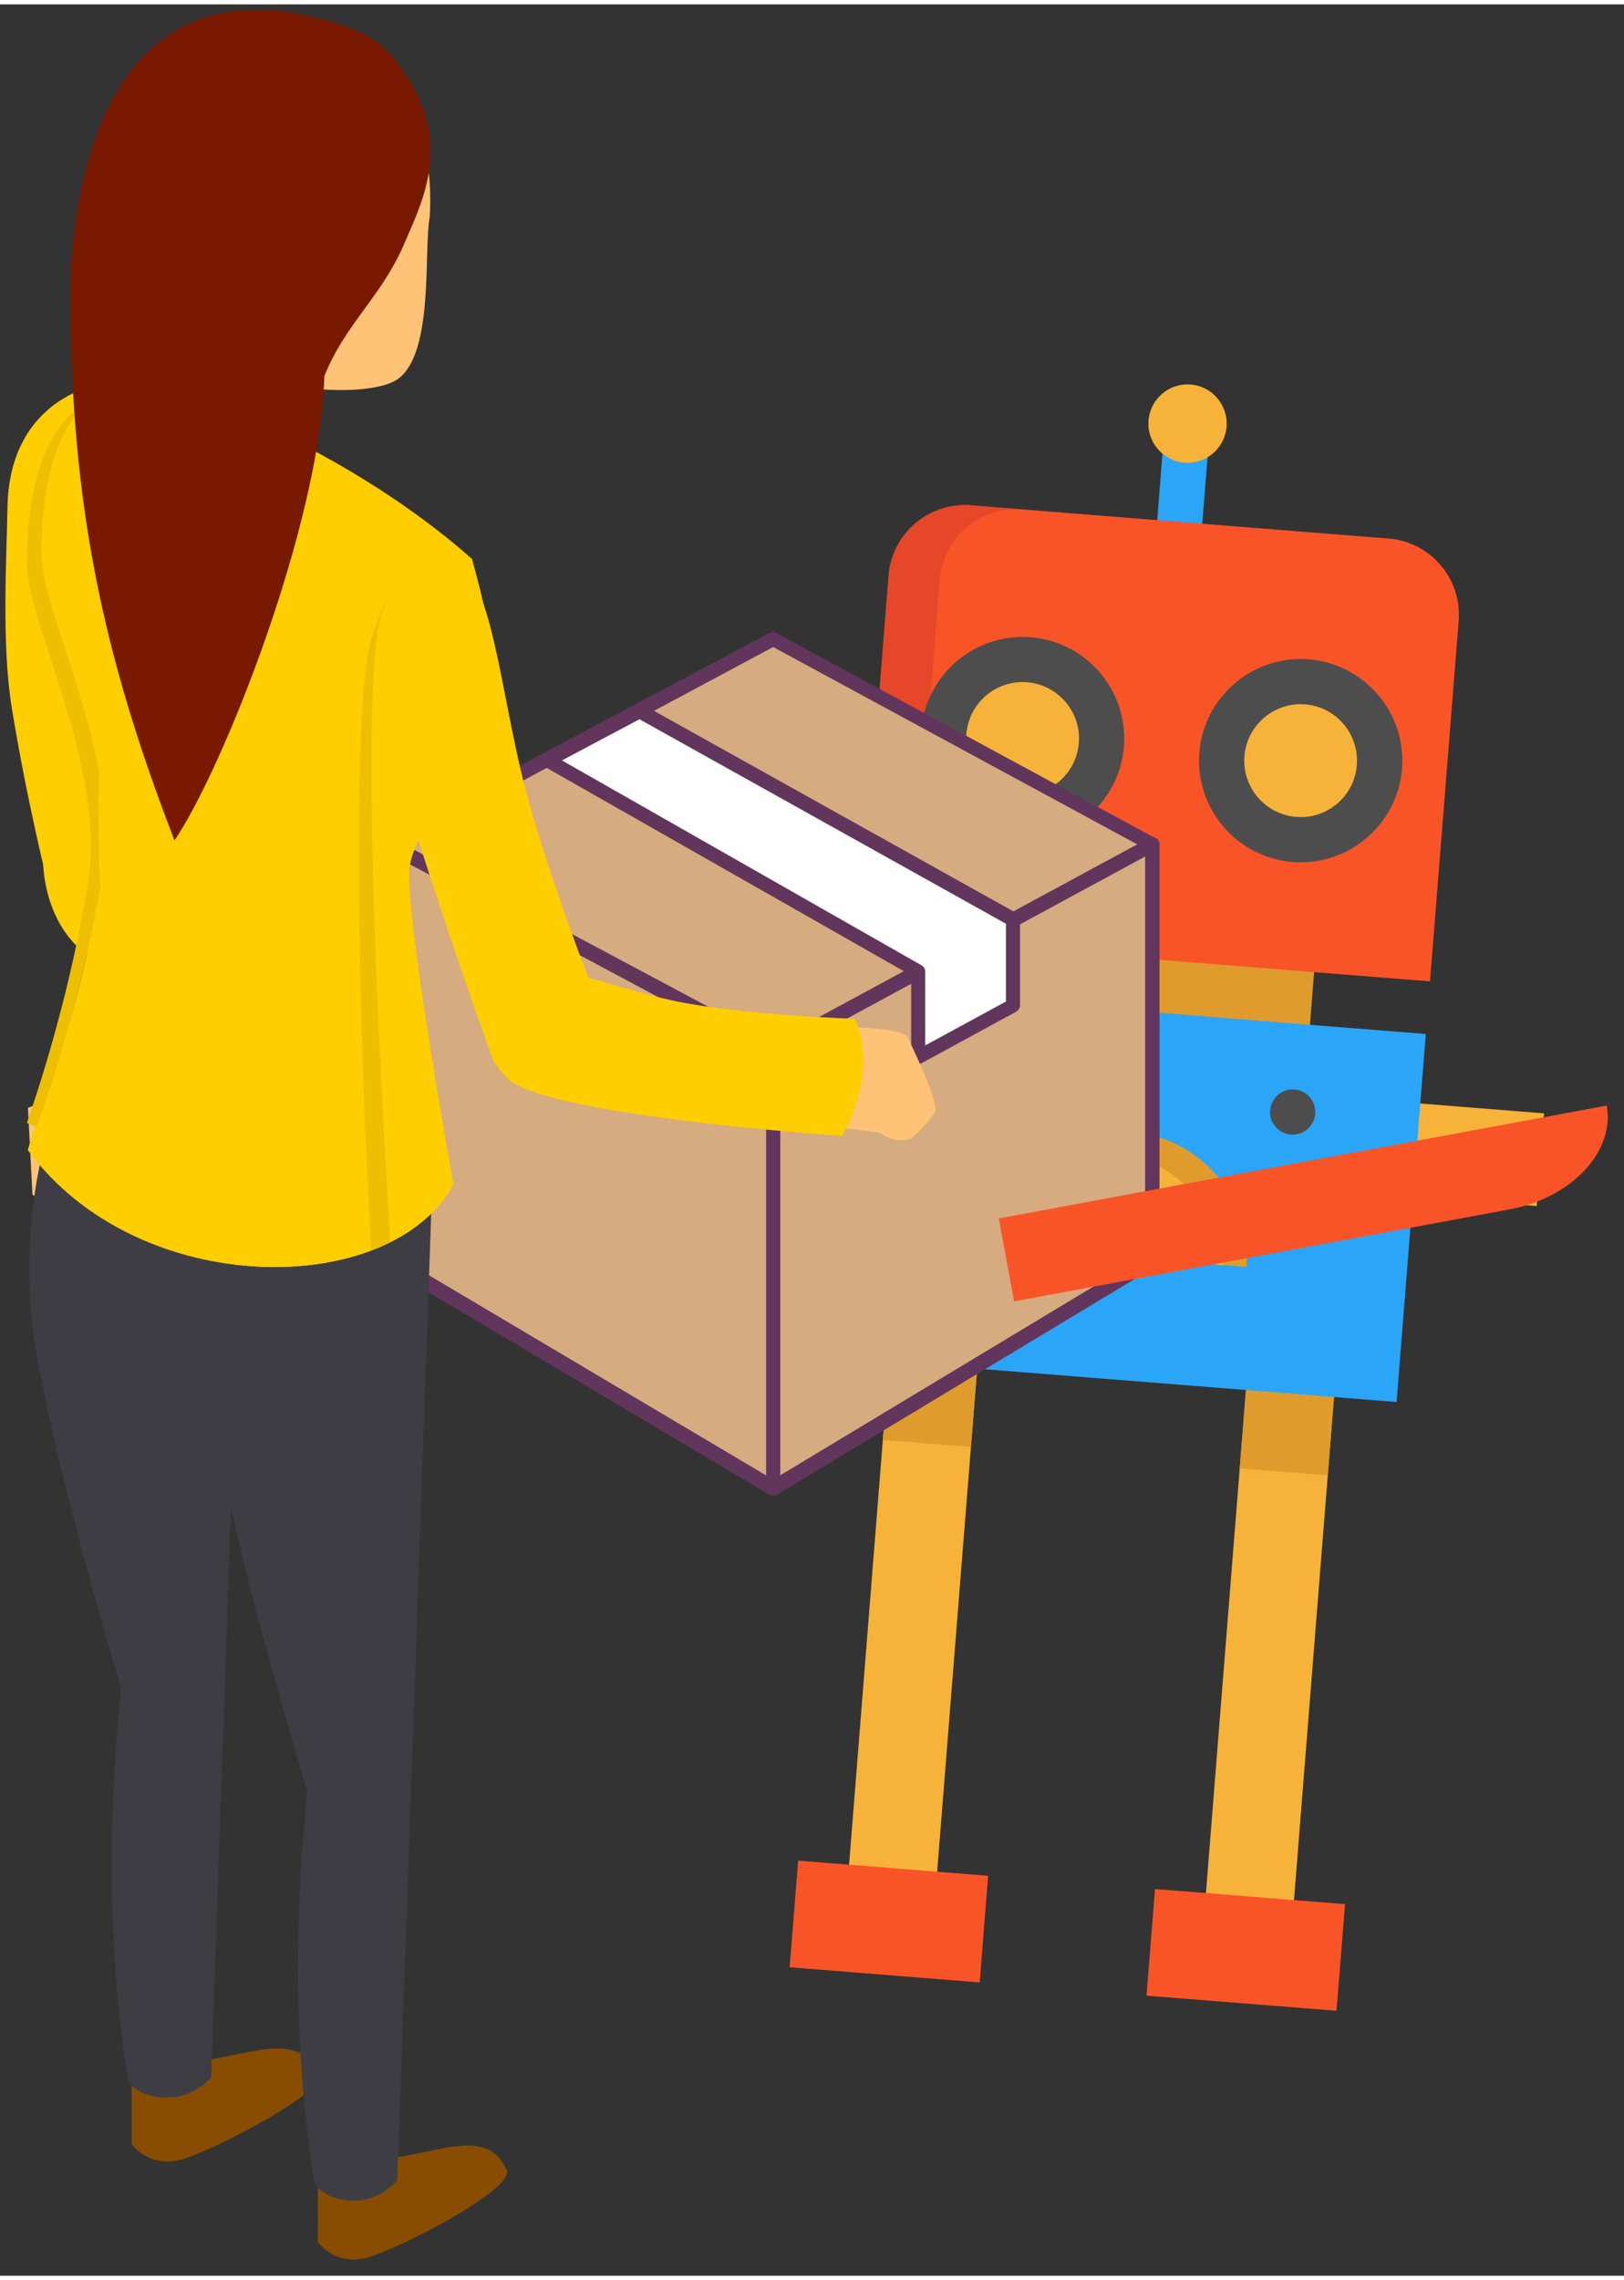 <?xml version="1.0" encoding="UTF-8" standalone="no"?>
<!DOCTYPE svg PUBLIC "-//W3C//DTD SVG 1.1//EN" "http://www.w3.org/Graphics/SVG/1.1/DTD/svg11.dtd">
<svg version="1.1" xmlns="http://www.w3.org/2000/svg" xmlns:xlink="http://www.w3.org/1999/xlink" preserveAspectRatio="xMidYMid meet" viewBox="170.888 113.134 300.225 419.801" width="296.22" height="415.8"><rect x="170.888" y="113.134" width="300.225" height="419.801" fill="#333333" stroke="none"/><defs><path d="M394.26 195.12C394.03 197.95 392.23 220.73 392 223.57C391.82 225.87 389.81 227.59 387.49 227.4C385.2 227.22 383.48 225.22 383.67 222.9C383.9 220.06 385.71 197.29 385.93 194.45C386.12 192.14 388.12 190.43 390.43 190.61C392.73 190.8 394.45 192.81 394.26 195.12Z" id="b6X2MToyG"></path><path d="M412.83 304.51C375.32 301.52 354.46 299.86 350.29 299.53C350.29 299.53 350.29 299.53 350.29 299.53C351.11 289.36 351.56 283.7 351.65 282.58C351.65 282.58 351.65 282.58 351.65 282.58C389.16 285.56 410.02 287.22 414.18 287.55C414.18 287.55 414.18 287.55 414.18 287.55C413.37 297.72 412.92 303.37 412.83 304.51C412.83 304.51 412.83 304.51 412.83 304.51Z" id="a3SodeIWm"></path><path d="M329.87 285.32C333.06 245.35 334.81 223.14 335.17 218.7C335.79 210.91 342.61 205.11 350.39 205.72C352.97 205.93 365.82 206.94 388.98 208.79C412.13 210.64 425.01 211.66 427.57 211.85C435.36 212.48 441.18 219.29 440.55 227.08C439.84 235.96 438.08 258.17 435.25 293.7C432.39 293.48 425.25 292.91 413.83 292C401.32 291.01 357.55 287.53 351.29 287.03C338.44 286 331.3 285.43 329.87 285.32Z" id="aa6thnx3M"></path><path d="M339.32 286.07C342.51 246.09 344.26 223.89 344.62 219.45C345.23 211.67 352.05 205.85 359.83 206.48C357.94 206.32 351.34 205.8 350.39 205.72C342.61 205.11 335.79 210.91 335.17 218.7C334.81 223.14 333.06 245.35 329.87 285.32C330.82 285.39 338.37 286 339.32 286.07Z" id="eeL8Fq5TT"></path><path d="M343.63 464.61C333.86 463.83 328.44 463.39 327.35 463.31C327.35 463.31 327.35 463.31 327.35 463.31C332.41 399.76 335.21 364.45 335.77 357.4C335.77 357.4 335.77 357.4 335.77 357.4C345.55 358.17 350.97 358.6 352.06 358.69C352.06 358.69 352.06 358.69 352.06 358.69C347 422.24 344.18 457.55 343.63 464.61C343.63 464.61 343.63 464.61 343.63 464.61Z" id="c1VbbYAhKj"></path><path d="M409.67 468.98C399.91 468.2 394.48 467.77 393.39 467.69C393.39 467.69 393.39 467.69 393.39 467.69C398.41 404.66 401.19 369.64 401.75 362.64C401.75 362.64 401.75 362.64 401.75 362.64C411.53 363.42 416.94 363.84 418.03 363.93C418.03 363.93 418.03 363.93 418.03 363.93C413.01 426.97 410.23 461.98 409.67 468.98C409.67 468.98 409.67 468.98 409.67 468.98Z" id="cvLz8nfmM"></path><path d="M401.71 363.2L400.07 383.71L416.35 385L417.98 364.49L401.71 363.2ZM334.1 378.46L350.38 379.75L352.01 359.24L335.73 357.96L334.1 378.46Z" id="c1BaCa8YD5"></path><path d="M454.98 335.23C436.76 333.79 426.65 332.98 424.63 332.83C424.63 332.83 424.63 332.83 424.63 332.83C425.45 322.54 425.9 316.83 425.99 315.68C425.99 315.68 425.99 315.68 425.99 315.68C444.21 317.13 454.32 317.93 456.34 318.1C456.34 318.1 456.34 318.1 456.34 318.1C455.53 328.39 455.08 334.09 454.98 335.23C454.98 335.23 454.98 335.23 454.98 335.23Z" id="c6cU8SkEC5"></path><path d="M361.09 234.26C369.14 234.9 375.14 241.94 374.49 249.98C373.85 258.03 366.82 264.03 358.77 263.39C350.73 262.75 344.73 255.72 345.37 247.66C346.01 239.63 353.05 233.62 361.09 234.26Z" id="b5U6wv0Yb"></path><path d="M412.5 238.35C420.54 238.98 426.55 246.03 425.91 254.07C425.26 262.12 418.22 268.12 410.18 267.48C402.12 266.84 396.13 259.81 396.78 251.75C397.41 243.72 404.45 237.71 412.5 238.35Z" id="aP7Jr4dAV"></path><path d="M327.86 456.96L344.15 458.26L353.56 459.01L352 478.72L316.87 475.92L318.44 456.22L327.86 456.96Z" id="eiUVmaOKw"></path><path d="M393.84 462.2L410.1 463.51L419.54 464.25L417.97 483.96L382.84 481.17L384.41 461.47L393.84 462.2Z" id="f1B1Fv8Eoe"></path><path d="M401.23 369.22L401.22 369.23L351.53 365.28L351.53 365.27L335.25 363.97L335.25 363.98L323.68 363.07L326.71 325.03L328.09 307.89L329.1 295.05L350.52 296.74L413.07 301.73L434.48 303.43L433.45 316.28L432.09 333.42L432.09 333.42L429.07 371.45L417.5 370.53L417.5 370.52L401.23 369.22Z" id="dwb3zWdAo"></path><path d="M342.22 364.53C331.11 363.65 324.92 363.15 323.68 363.06C323.68 363.06 323.68 363.06 323.68 363.06C326.94 322.26 328.73 299.59 329.1 295.05C329.1 295.05 329.1 295.05 329.1 295.05C340.21 295.93 346.4 296.42 347.64 296.52C347.64 296.52 347.64 296.52 347.64 296.52C344.39 337.33 342.59 360 342.22 364.53C342.22 364.53 342.22 364.53 342.22 364.53Z" id="a3vdkcRlAc"></path><path d="M378.66 250.32C379.48 239.99 371.76 230.92 361.43 230.1C351.1 229.28 342.03 237 341.2 247.33C340.38 257.66 348.12 266.73 358.44 267.55C368.78 268.38 377.84 260.64 378.66 250.32ZM349.54 247.99C349.99 242.26 355.02 237.96 360.77 238.42C366.49 238.88 370.79 243.91 370.33 249.65C369.87 255.39 364.83 259.67 359.11 259.22C353.36 258.76 349.08 253.73 349.54 247.99Z" id="ecKPDrJHT"></path><path d="M409.85 271.64C420.17 272.47 429.25 264.73 430.08 254.4C430.89 244.08 423.15 235 412.82 234.18C402.5 233.36 393.43 241.1 392.6 251.42C391.79 261.75 399.52 270.82 409.85 271.64ZM412.15 242.51C417.9 242.96 422.18 248 421.72 253.74C421.28 259.48 416.25 263.76 410.51 263.31C404.78 262.85 400.49 257.82 400.94 252.08C401.4 246.35 406.44 242.05 412.15 242.51Z" id="b4mVgtiJN"></path><path d="M414.03 318.19C414.21 315.87 412.5 313.86 410.19 313.68C407.89 313.5 405.89 315.22 405.7 317.52C405.52 319.82 407.22 321.84 409.54 322.02C411.84 322.2 413.84 320.47 414.03 318.19Z" id="cQXnPajGt"></path><path d="M355.28 313.51C355.47 311.21 353.75 309.2 351.45 309.01C349.15 308.82 347.15 310.54 346.96 312.85C346.77 315.14 348.48 317.16 350.79 317.34C353.09 317.53 355.11 315.81 355.28 313.51Z" id="f1SUcnmqFV"></path><path d="M397.64 191.19C397.96 187.21 394.99 183.71 391 183.39C387.02 183.07 383.52 186.06 383.21 190.05C382.89 194.03 385.87 197.52 389.86 197.83C393.85 198.15 397.33 195.17 397.64 191.19Z" id="d78bo5uWit"></path><path d="M195.79 292.38C203.73 293.69 216.49 296.43 226.09 295.93C241.05 295.16 254.31 293.01 254.31 293.01C254.31 293.01 257.3 289.11 254.01 275.28C232.21 277.07 231.86 278.55 215.48 277.28C196.45 275.81 185.44 254.08 179.69 265.08C177.77 268.75 177.47 289.35 195.79 292.38Z" id="ciHrsZQFR"></path><path d="M401.31 346.48C392.06 345.74 359.67 343.17 355.05 342.8C355.48 337.41 357.73 332.59 361.13 328.9C365.8 323.86 372.64 320.92 380.01 321.51C392.79 322.53 402.32 333.72 401.31 346.48Z" id="a4sPBFEQGa"></path><path d="M397.09 346.14C388.67 345.48 359.25 343.14 355.05 342.8C355.48 337.41 357.73 332.59 361.13 328.9C365.31 326.12 370.42 324.66 375.82 325.09C387.27 326 396.11 335.07 397.09 346.14Z" id="a3fIjWxes"></path><path d="M271.98 252.84L242.7 268.4L242.7 345.15L313.82 387.39L383.92 345.15L383.92 268.4L313.82 230.47L289.11 243.68L283.75 249.7L271.98 252.84Z" id="c4fxnDC4yb"></path><path d="M358.15 298.08L358.15 282.25L289.11 243.68L271.98 252.84L340.64 291.93L340.64 307.63L358.15 298.08Z" id="b3SD7iCSl1"></path><path d="M241.38 345.15C241.38 337.49 241.38 276.08 241.38 268.4C241.38 267.87 241.65 267.48 242.04 267.22C242.43 266.96 242.95 266.96 243.34 267.22C250.45 271.02 307.37 301.34 314.48 305.15C315.14 305.54 315.4 306.31 315 306.97C314.61 307.63 313.82 307.89 313.17 307.63C308.56 305.17 285.51 292.82 243.99 270.62C243.99 275.54 243.99 300.12 243.99 344.38C250.97 348.52 306.84 381.68 313.82 385.82C355.09 360.96 378.03 347.13 382.6 344.38C382.6 298.78 382.6 273.46 382.6 268.4C382.6 267.61 383.13 267.09 383.92 267.09C384.7 267.09 385.23 267.61 385.23 268.4C385.23 276.08 385.23 337.49 385.23 345.15C385.23 345.68 384.97 346.07 384.58 346.33C377.56 350.56 321.49 384.34 314.48 388.58C314.35 388.71 314.09 388.71 313.82 388.71C313.56 388.71 313.3 388.71 313.17 388.58C306.06 384.34 249.15 350.56 242.04 346.33C241.65 346.07 241.38 345.54 241.38 345.15Z" id="b1lN1SX8s9"></path><path d="M241.38 345.15C241.38 337.49 241.38 276.08 241.38 268.4C241.38 267.87 241.65 267.48 242.04 267.22C242.43 266.96 242.95 266.96 243.34 267.22C250.45 271.02 307.37 301.34 314.48 305.15C315.14 305.54 315.4 306.31 315 306.97C314.61 307.63 313.82 307.89 313.17 307.63C308.56 305.17 285.51 292.82 243.99 270.62C243.99 275.54 243.99 300.12 243.99 344.38C250.97 348.52 306.84 381.68 313.82 385.82C355.09 360.96 378.03 347.13 382.6 344.38C382.6 298.78 382.6 273.46 382.6 268.4C382.6 267.61 383.13 267.09 383.92 267.09C384.7 267.09 385.23 267.61 385.23 268.4C385.23 276.08 385.23 337.49 385.23 345.15C385.23 345.68 384.97 346.07 384.58 346.33C377.56 350.56 321.49 384.34 314.48 388.58C314.35 388.71 314.09 388.71 313.82 388.71C313.56 388.71 313.3 388.71 313.17 388.58C306.06 384.34 249.15 350.56 242.04 346.33C241.65 346.07 241.38 345.54 241.38 345.15Z" id="c2jtVmxo8"></path><path d="M241.38 345.15C241.38 337.49 241.38 276.08 241.38 268.4C241.38 267.87 241.65 267.48 242.04 267.22C242.43 266.96 242.95 266.96 243.34 267.22C250.45 271.02 307.37 301.34 314.48 305.15C315.14 305.54 315.4 306.31 315 306.97C314.61 307.63 313.82 307.89 313.17 307.63C308.56 305.17 285.51 292.82 243.99 270.62C243.99 275.54 243.99 300.12 243.99 344.38C250.97 348.52 306.84 381.68 313.82 385.82C355.09 360.96 378.03 347.13 382.6 344.38C382.6 298.78 382.6 273.46 382.6 268.4C382.6 267.61 383.13 267.09 383.92 267.09C384.7 267.09 385.23 267.61 385.23 268.4C385.23 276.08 385.23 337.49 385.23 345.15C385.23 345.68 384.97 346.07 384.58 346.33C377.56 350.56 321.49 384.34 314.48 388.58C314.35 388.71 314.09 388.71 313.82 388.71C313.56 388.71 313.3 388.71 313.17 388.58C306.06 384.34 249.15 350.56 242.04 346.33C241.65 346.07 241.38 345.54 241.38 345.15Z" id="b4wY7r9FOr"></path><path d="M241.38 345.15C241.38 337.49 241.38 276.08 241.38 268.4C241.38 267.87 241.65 267.48 242.04 267.22C242.43 266.96 242.95 266.96 243.34 267.22C250.45 271.02 307.37 301.34 314.48 305.15C315.14 305.54 315.4 306.31 315 306.97C314.61 307.63 313.82 307.89 313.17 307.63C308.56 305.17 285.51 292.82 243.99 270.62C243.99 275.54 243.99 300.12 243.99 344.38C250.97 348.52 306.84 381.68 313.82 385.82C355.09 360.96 378.03 347.13 382.6 344.38C382.6 298.78 382.6 273.46 382.6 268.4C382.6 267.61 383.13 267.09 383.92 267.09C384.7 267.09 385.23 267.61 385.23 268.4C385.23 276.08 385.23 337.49 385.23 345.15C385.23 345.68 384.97 346.07 384.58 346.33C377.56 350.56 321.49 384.34 314.48 388.58C314.35 388.71 314.09 388.71 313.82 388.71C313.56 388.71 313.3 388.71 313.17 388.58C306.06 384.34 249.15 350.56 242.04 346.33C241.65 346.07 241.38 345.54 241.38 345.15Z" id="cQt67mee"></path><path d="M271.98 252.84L271.98 252.84L288.46 244.07L271.98 252.84Z" id="a531Xl64F"></path><path d="M271.98 252.84L271.98 252.84L288.46 244.07L271.98 252.84Z" id="e1U2GBKu1d"></path><path d="M271.98 252.84L271.98 252.84L288.46 244.07L271.98 252.84Z" id="b18bb93TrW"></path><path d="M271.98 252.84L271.98 252.84L288.46 244.07L271.98 252.84Z" id="ajkHc1Jv"></path><path d="M241.38 345.15C241.38 337.49 241.38 276.08 241.38 268.4C241.38 267.87 241.65 267.48 242.04 267.22C244.96 265.65 268.4 253.09 271.33 251.53C271.98 251.14 272.77 251.41 273.16 252.04C273.54 252.7 273.29 253.49 272.64 253.89C270.73 254.91 261.18 260.01 243.99 269.18C243.99 274.19 243.99 299.26 243.99 344.38C248.65 347.14 271.92 360.96 313.82 385.82L382.6 344.38C382.6 299.26 382.6 274.2 382.6 269.18C341.34 246.82 318.41 234.4 313.82 231.91C299.31 239.68 291.25 243.99 289.63 244.86C288.98 245.26 288.19 244.99 287.81 244.34C287.42 243.68 287.68 242.9 288.32 242.5C290.81 241.19 310.68 230.62 313.17 229.3C313.56 229.04 314.09 229.04 314.35 229.3C321.36 233.09 377.43 263.43 384.44 267.22C384.83 267.48 385.1 267.87 385.1 268.4C385.1 276.08 385.1 337.49 385.1 345.15C385.1 345.68 384.83 346.07 384.44 346.33C377.43 350.56 321.36 384.34 314.35 388.58C314.35 388.71 314.09 388.71 313.82 388.71C313.56 388.71 313.3 388.71 313.17 388.58C306.06 384.34 249.15 350.56 242.04 346.33C241.65 346.07 241.38 345.54 241.38 345.15Z" id="g2rAW3Ko32"></path><path d="M339.33 292.59C298.53 269.37 275.86 256.47 271.33 253.89C270.94 253.62 270.67 253.23 270.67 252.7C270.67 252.18 270.94 251.79 271.33 251.53C273.03 250.63 286.63 243.41 288.32 242.5C288.71 242.24 289.24 242.24 289.63 242.5C296.56 246.37 351.89 277.22 358.81 281.09C359.2 281.34 359.46 281.73 359.46 282.25C359.46 283.84 359.46 296.5 359.46 298.08C359.46 298.61 359.2 299 358.81 299.27C357.05 300.22 343.04 307.85 341.29 308.81C341.16 308.93 340.89 308.93 340.64 308.93C340.37 308.93 340.11 308.93 339.98 308.81C339.59 308.54 339.33 308.15 339.33 307.63C339.33 306.62 339.33 301.61 339.33 292.59ZM341.93 305.54C342.93 304.99 347.9 302.29 356.85 297.43C356.85 296.47 356.85 291.68 356.85 283.05C316.21 260.37 293.63 247.78 289.11 245.26C280.49 249.81 275.69 252.34 274.73 252.84C314.67 275.6 336.85 288.23 341.29 290.76C341.69 291.02 341.93 291.41 341.93 291.93C341.93 292.84 341.93 297.37 341.93 305.54Z" id="c4dzwAlu39"></path><path d="M241.38 345.15C241.38 337.49 241.38 276.08 241.38 268.4C241.38 267.87 241.65 267.48 242.04 267.22C242.43 266.96 242.95 266.96 243.34 267.22C248.05 269.73 271.53 282.28 313.82 304.88C329.21 296.56 337.75 291.94 339.45 291.02C340.11 290.64 340.89 290.89 341.29 291.54C341.69 292.2 341.42 292.98 340.77 293.37C338.13 294.8 317.12 306.2 314.48 307.63C314.09 307.89 313.56 307.89 313.3 307.63C308.68 305.17 285.58 292.82 243.99 270.62C243.99 275.54 243.99 300.12 243.99 344.38C248.65 347.14 271.92 360.96 313.82 385.82C355.09 360.96 378.02 347.14 382.6 344.38C382.6 300.12 382.6 275.54 382.6 270.62C368.41 278.31 360.52 282.58 358.95 283.44C358.29 283.83 357.5 283.57 357.1 282.91C356.71 282.25 356.97 281.47 357.63 281.09C360.2 279.69 380.7 268.6 383.26 267.22C383.65 266.96 384.18 266.96 384.58 267.22C384.97 267.48 385.23 267.87 385.23 268.4C385.23 276.08 385.23 337.49 385.23 345.15C385.23 345.68 384.97 346.07 384.58 346.33C377.56 350.56 321.49 384.34 314.48 388.58C314.35 388.71 314.09 388.71 313.82 388.71C313.56 388.71 313.3 388.71 313.17 388.58C306.06 384.34 249.15 350.56 242.04 346.33C241.65 346.07 241.38 345.54 241.38 345.15Z" id="a70e2F7nlF"></path><path d="M271.33 251.66C272.96 250.79 286.03 243.78 287.68 242.9C288.32 242.5 289.11 242.77 289.51 243.42C289.63 243.55 289.63 243.82 289.63 244.07C289.63 244.6 289.37 244.99 288.98 245.26C287.35 246.13 274.27 253.13 272.64 254.01C272.5 254.01 272.25 254.14 271.98 254.14C271.45 254.14 271.06 253.89 270.81 253.49C270.67 253.36 270.67 253.09 270.67 252.84C270.67 252.31 270.94 251.92 271.33 251.66Z" id="c37hQErwkE"></path><path d="M450.73 319.85C461.03 317.93 466.77 316.86 467.91 316.66C467.91 316.66 467.91 316.66 467.91 316.66C469.49 325.11 461.45 333.72 449.97 335.84C437.75 338.11 407.22 343.78 358.36 352.85C357.99 350.8 357.05 345.69 355.53 337.52C365.16 335.73 389.25 331.26 427.77 324.11C441.54 321.55 449.2 320.13 450.73 319.85Z" id="d1xLMGVKvd"></path><path d="M313.82 305.15C314.61 305.15 315.14 305.66 315.14 306.45C315.14 314.55 315.14 379.29 315.14 387.39C315.14 388.19 314.61 388.71 313.82 388.71C313.04 388.71 312.52 388.19 312.52 387.39C312.52 379.29 312.52 314.55 312.52 306.45C312.52 305.66 313.04 305.15 313.82 305.15Z" id="bbweMhy0h"></path><path d="M229.66 526.73C229.66 526.73 232.88 531.26 238.92 529.55C244.96 527.85 266.12 516.84 264.56 513.39C260.76 505 251.55 510.69 239.85 511.6C233.41 512.11 229.66 512.65 229.66 512.65C229.66 515.46 229.66 525.32 229.66 526.73Z" id="a19iky2f9G"></path><path d="M195.23 508.62C195.23 508.62 198.45 513.14 204.49 511.44C210.53 509.73 232.23 498.43 230.13 495.28C224.81 487.3 217.12 492.58 205.42 493.49C198.98 493.99 195.23 494.53 195.23 494.53C195.23 497.35 195.23 507.21 195.23 508.62Z" id="d1dbFrcXFD"></path><path d="M176.89 333.12C176.89 333.12 182.23 336.68 182.82 337.27C183.42 337.86 196.63 333.05 196.63 331.54C196.63 330.02 193.69 320.67 193.69 319.28C193.69 317.9 192.71 310.78 192.71 310.78C191.59 311.2 186.04 313.3 176.05 317.08C176.55 326.7 176.83 332.05 176.89 333.12Z" id="d1YRhWxQAc"></path><path d="M172.27 206.03C172.09 215.74 171.18 231.43 173.03 242.91C175.92 260.81 179.92 276.49 179.92 276.49C179.92 276.49 184.22 279.6 197.47 273.91C192.61 247.92 191.1 247.68 190.04 227.83C188.81 204.75 208.81 188.8 197.09 183.25C193.17 181.4 172.69 183.61 172.27 206.03Z" id="dKjYnXMvn"></path><path d="M176.55 353.85C177.72 372.57 193.27 424.38 193.27 424.38C188.75 467.6 194.67 496.99 194.67 496.99C194.67 496.99 196.21 500.14 202.1 499.99C207.01 499.87 209.91 496.31 209.91 496.31C210.28 485.78 213.23 401.57 213.6 391.04C218.6 413.69 227.7 443.34 227.7 443.34C223.18 486.56 229.1 515.95 229.1 515.95C229.1 515.95 231.08 519.2 236.63 519.03C241.54 518.89 244.34 515.26 244.34 515.26C244.77 502.93 246.94 441.25 250.83 330.24L185.5 306.97C178.44 320.72 175.45 336.35 176.55 353.85Z" id="b7Fk7D6OBI"></path><path d="M189.78 274.29C193.5 252.19 178.56 226.18 178.56 214.59C178.56 188.53 189.74 182.28 198.19 182.44C198.19 182.44 232.02 192.54 258.13 215.64C258.13 215.64 264.1 236.62 262.79 244.11C261.29 252.65 246.49 264.71 246.49 273.9C246.49 285.9 254.7 331.21 254.7 331.21C243.31 352.42 196.46 352.69 176.05 324.88C178.79 314.76 184.94 303.01 189.78 274.29Z" id="klp1ccHwn"></path><path d="M189.78 274.29C193.5 252.19 178.56 226.18 178.56 214.59C178.56 188.53 189.74 182.28 198.19 182.44C198.19 182.44 232.02 192.54 258.13 215.64C258.13 215.64 264.1 236.62 262.79 244.11C261.29 252.65 246.49 264.71 246.49 273.9C246.49 285.9 254.7 331.21 254.7 331.21C243.31 352.42 196.46 352.69 176.05 324.88C178.79 314.76 184.94 303.01 189.78 274.29Z" id="d2tobbp3uI"></path><path d="M177.69 320.51C180.4 313 185.86 296.48 189.43 276.31C189.11 270.15 189.01 264.08 189.21 254.95C186.22 238.59 178.56 222.89 178.56 214.59C178.56 198.76 182.68 190.25 187.82 186.04C181.51 189.35 175.86 197.86 175.86 216.39C175.86 227.98 190.8 253.99 187.08 276.09C183.86 295.17 178.86 311.22 175.86 319.85C176.33 320.09 176.94 320.33 177.69 320.51Z" id="aEOBdlO0y"></path><path d="M244.57 182.28C237.98 187.26 204.45 184.04 195.19 167.24C185.93 150.44 191.03 118.68 211.65 115.21C235.74 111.17 251.79 127.48 250.33 152.46C249.18 158.42 251.17 177.29 244.57 182.28Z" id="a1FEgTslFR"></path><path d="M200.26 195.58C200.26 195.58 209.63 211.9 226.53 201.88C226.53 201.88 228.15 179.81 229.73 176.45C231.31 173.09 205.22 170.32 205.22 170.32C204.23 175.37 200.76 193.06 200.26 195.58Z" id="eHFxW9h8Q"></path><path d="M228.58 115.41C189.89 106.36 183.76 147.82 183.89 167.83C184.11 205.24 189.65 232.76 203.15 267.65C212.21 254.28 230.1 209.07 230.85 181.84C234.64 172.33 241.29 167.23 245.42 157.82C249.88 147.68 254.89 137.34 243.72 123.12C240.14 118.57 234.22 116.72 228.58 115.41Z" id="b5Nf7xa6Rj"></path><path d="M332.75 321.56C334.5 321.75 335.41 323.67 339.06 322.85C339.63 322.72 343.08 319.16 343.78 317.79C344.53 316.32 339.47 305.6 338.65 304.01C337.83 302.42 329.23 302.25 327.2 302.03C326.58 301.96 316.65 300.61 316.03 301.73C315.41 302.86 317.46 319.59 317.46 319.59C320.52 319.98 331.01 321.37 332.75 321.56Z" id="brGK2dF98"></path><path d="M238.94 226.34C236.62 238.87 262.19 308.62 262.19 308.62C262.19 308.62 275.74 311.41 282.46 300.38C282.46 300.38 271.83 273.59 267.63 256.62C263.42 239.66 261.78 219.86 255.36 216.07C251.95 214.06 241.27 213.81 238.94 226.34Z" id="bnK2KyzFy"></path><path d="M242.51 222.74C241.46 224.83 240.45 227.38 239.54 230.47C235.45 244.38 237.58 311.99 239.54 343.44C240.76 342.98 241.93 342.47 243.05 341.91C241.06 309.71 237.31 239.87 241.33 226.18C241.7 224.92 242.1 223.79 242.51 222.74Z" id="bCGXAz1Xi"></path><path d="M264.7 311.64C271.9 318.6 326.56 322.26 326.56 322.26C326.56 322.26 333.48 311 328.92 300.62C328.92 300.62 307.63 299.94 295.09 297.22C282.56 294.49 269.17 288.34 264.3 292.72C261.71 295.05 257.51 304.68 264.7 311.64Z" id="jseC6QAwP"></path></defs><g><g><use xlink:href="#b6X2MToyG" opacity="1" fill="#2ba5f7" fill-opacity="1"></use><g><use xlink:href="#b6X2MToyG" opacity="1" fill-opacity="0" stroke="#000000" stroke-width="1" stroke-opacity="0"></use></g></g><g><use xlink:href="#a3SodeIWm" opacity="1" fill="#e09b2d" fill-opacity="1"></use><g><use xlink:href="#a3SodeIWm" opacity="1" fill-opacity="0" stroke="#000000" stroke-width="1" stroke-opacity="0"></use></g></g><g><use xlink:href="#aa6thnx3M" opacity="1" fill="#f95428" fill-opacity="1"></use><g><use xlink:href="#aa6thnx3M" opacity="1" fill-opacity="0" stroke="#000000" stroke-width="1" stroke-opacity="0"></use></g></g><g><use xlink:href="#eeL8Fq5TT" opacity="1" fill="#e54728" fill-opacity="1"></use><g><use xlink:href="#eeL8Fq5TT" opacity="1" fill-opacity="0" stroke="#000000" stroke-width="1" stroke-opacity="0"></use></g></g><g><use xlink:href="#c1VbbYAhKj" opacity="1" fill="#f7b239" fill-opacity="1"></use><g><use xlink:href="#c1VbbYAhKj" opacity="1" fill-opacity="0" stroke="#000000" stroke-width="1" stroke-opacity="0"></use></g></g><g><use xlink:href="#cvLz8nfmM" opacity="1" fill="#f7b239" fill-opacity="1"></use><g><use xlink:href="#cvLz8nfmM" opacity="1" fill-opacity="0" stroke="#000000" stroke-width="1" stroke-opacity="0"></use></g></g><g><use xlink:href="#c1BaCa8YD5" opacity="1" fill="#e09b2d" fill-opacity="1"></use><g><use xlink:href="#c1BaCa8YD5" opacity="1" fill-opacity="0" stroke="#000000" stroke-width="1" stroke-opacity="0"></use></g></g><g><use xlink:href="#c6cU8SkEC5" opacity="1" fill="#f7b239" fill-opacity="1"></use><g><use xlink:href="#c6cU8SkEC5" opacity="1" fill-opacity="0" stroke="#000000" stroke-width="1" stroke-opacity="0"></use></g></g><g><use xlink:href="#b5U6wv0Yb" opacity="1" fill="#f7b239" fill-opacity="1"></use><g><use xlink:href="#b5U6wv0Yb" opacity="1" fill-opacity="0" stroke="#000000" stroke-width="1" stroke-opacity="0"></use></g></g><g><use xlink:href="#aP7Jr4dAV" opacity="1" fill="#f7b239" fill-opacity="1"></use><g><use xlink:href="#aP7Jr4dAV" opacity="1" fill-opacity="0" stroke="#000000" stroke-width="1" stroke-opacity="0"></use></g></g><g><use xlink:href="#eiUVmaOKw" opacity="1" fill="#f95428" fill-opacity="1"></use><g><use xlink:href="#eiUVmaOKw" opacity="1" fill-opacity="0" stroke="#000000" stroke-width="1" stroke-opacity="0"></use></g></g><g><use xlink:href="#f1B1Fv8Eoe" opacity="1" fill="#f95428" fill-opacity="1"></use><g><use xlink:href="#f1B1Fv8Eoe" opacity="1" fill-opacity="0" stroke="#000000" stroke-width="1" stroke-opacity="0"></use></g></g><g><use xlink:href="#dwb3zWdAo" opacity="1" fill="#2ba5f7" fill-opacity="1"></use><g><use xlink:href="#dwb3zWdAo" opacity="1" fill-opacity="0" stroke="#000000" stroke-width="1" stroke-opacity="0"></use></g></g><g><use xlink:href="#a3vdkcRlAc" opacity="1" fill="#2197d8" fill-opacity="1"></use><g><use xlink:href="#a3vdkcRlAc" opacity="1" fill-opacity="0" stroke="#000000" stroke-width="1" stroke-opacity="0"></use></g></g><g><use xlink:href="#ecKPDrJHT" opacity="1" fill="#4d4d4d" fill-opacity="1"></use><g><use xlink:href="#ecKPDrJHT" opacity="1" fill-opacity="0" stroke="#000000" stroke-width="1" stroke-opacity="0"></use></g></g><g><use xlink:href="#b4mVgtiJN" opacity="1" fill="#4d4d4d" fill-opacity="1"></use><g><use xlink:href="#b4mVgtiJN" opacity="1" fill-opacity="0" stroke="#000000" stroke-width="1" stroke-opacity="0"></use></g></g><g><use xlink:href="#cQXnPajGt" opacity="1" fill="#4d4d4d" fill-opacity="1"></use><g><use xlink:href="#cQXnPajGt" opacity="1" fill-opacity="0" stroke="#000000" stroke-width="1" stroke-opacity="0"></use></g></g><g><use xlink:href="#f1SUcnmqFV" opacity="1" fill="#000000" fill-opacity="0"></use><g><use xlink:href="#f1SUcnmqFV" opacity="1" fill-opacity="0" stroke="#000000" stroke-width="1" stroke-opacity="0"></use></g></g><g><use xlink:href="#d78bo5uWit" opacity="1" fill="#f7b239" fill-opacity="1"></use><g><use xlink:href="#d78bo5uWit" opacity="1" fill-opacity="0" stroke="#000000" stroke-width="1" stroke-opacity="0"></use></g></g><g><use xlink:href="#ciHrsZQFR" opacity="1" fill="#fece00" fill-opacity="1"></use><g><use xlink:href="#ciHrsZQFR" opacity="1" fill-opacity="0" stroke="#000000" stroke-width="1" stroke-opacity="0"></use></g></g><g><use xlink:href="#a4sPBFEQGa" opacity="1" fill="#e09b2d" fill-opacity="1"></use><g><use xlink:href="#a4sPBFEQGa" opacity="1" fill-opacity="0" stroke="#000000" stroke-width="1" stroke-opacity="0"></use></g></g><g><use xlink:href="#a3fIjWxes" opacity="1" fill="#f7b239" fill-opacity="1"></use><g><use xlink:href="#a3fIjWxes" opacity="1" fill-opacity="0" stroke="#000000" stroke-width="1" stroke-opacity="0"></use></g></g><g><use xlink:href="#c4fxnDC4yb" opacity="1" fill="#d6ab7f" fill-opacity="1"></use><g><use xlink:href="#c4fxnDC4yb" opacity="1" fill-opacity="0" stroke="#000000" stroke-width="1" stroke-opacity="0"></use></g></g><g><use xlink:href="#b3SD7iCSl1" opacity="1" fill="#ffffff" fill-opacity="1"></use><g><use xlink:href="#b3SD7iCSl1" opacity="1" fill-opacity="0" stroke="#000000" stroke-width="1" stroke-opacity="0"></use></g></g><g><use xlink:href="#b1lN1SX8s9" opacity="1" fill="#62355c" fill-opacity="1"></use><g><use xlink:href="#b1lN1SX8s9" opacity="1" fill-opacity="0" stroke="#000000" stroke-width="1" stroke-opacity="0"></use></g></g><g><use xlink:href="#c2jtVmxo8" opacity="1" fill="#000000" fill-opacity="0"></use><g><use xlink:href="#c2jtVmxo8" opacity="1" fill-opacity="0" stroke="#000000" stroke-width="1" stroke-opacity="0"></use></g></g><g><use xlink:href="#b4wY7r9FOr" opacity="1" fill="#000000" fill-opacity="0"></use><g><use xlink:href="#b4wY7r9FOr" opacity="1" fill-opacity="0" stroke="#000000" stroke-width="1" stroke-opacity="0"></use></g></g><g><use xlink:href="#cQt67mee" opacity="1" fill="#000000" fill-opacity="0"></use><g><use xlink:href="#cQt67mee" opacity="1" fill-opacity="0" stroke="#000000" stroke-width="1" stroke-opacity="0"></use></g></g><g><use xlink:href="#a531Xl64F" opacity="1" fill="#ffffff" fill-opacity="1"></use><g><use xlink:href="#a531Xl64F" opacity="1" fill-opacity="0" stroke="#000000" stroke-width="1" stroke-opacity="0"></use></g></g><g><use xlink:href="#e1U2GBKu1d" opacity="1" fill="#000000" fill-opacity="0"></use><g><use xlink:href="#e1U2GBKu1d" opacity="1" fill-opacity="0" stroke="#000000" stroke-width="1" stroke-opacity="0"></use></g></g><g><use xlink:href="#b18bb93TrW" opacity="1" fill="#000000" fill-opacity="0"></use><g><use xlink:href="#b18bb93TrW" opacity="1" fill-opacity="0" stroke="#000000" stroke-width="1" stroke-opacity="0"></use></g></g><g><use xlink:href="#ajkHc1Jv" opacity="1" fill="#000000" fill-opacity="0"></use><g><use xlink:href="#ajkHc1Jv" opacity="1" fill-opacity="0" stroke="#000000" stroke-width="1" stroke-opacity="0"></use></g></g><g><use xlink:href="#g2rAW3Ko32" opacity="1" fill="#62355c" fill-opacity="1"></use><g><use xlink:href="#g2rAW3Ko32" opacity="1" fill-opacity="0" stroke="#000000" stroke-width="1" stroke-opacity="0"></use></g></g><g><use xlink:href="#c4dzwAlu39" opacity="1" fill="#62355c" fill-opacity="1"></use><g><use xlink:href="#c4dzwAlu39" opacity="1" fill-opacity="0" stroke="#000000" stroke-width="1" stroke-opacity="0"></use></g></g><g><use xlink:href="#a70e2F7nlF" opacity="1" fill="#62355c" fill-opacity="1"></use><g><use xlink:href="#a70e2F7nlF" opacity="1" fill-opacity="0" stroke="#000000" stroke-width="1" stroke-opacity="0"></use></g></g><g><use xlink:href="#c37hQErwkE" opacity="1" fill="#62355c" fill-opacity="1"></use><g><use xlink:href="#c37hQErwkE" opacity="1" fill-opacity="0" stroke="#000000" stroke-width="1" stroke-opacity="0"></use></g></g><g><use xlink:href="#d1xLMGVKvd" opacity="1" fill="#f95428" fill-opacity="1"></use><g><use xlink:href="#d1xLMGVKvd" opacity="1" fill-opacity="0" stroke="#000000" stroke-width="1" stroke-opacity="0"></use></g></g><g><use xlink:href="#bbweMhy0h" opacity="1" fill="#62355c" fill-opacity="1"></use><g><use xlink:href="#bbweMhy0h" opacity="1" fill-opacity="0" stroke="#000000" stroke-width="1" stroke-opacity="0"></use></g></g><g><use xlink:href="#a19iky2f9G" opacity="1" fill="#884d01" fill-opacity="1"></use><g><use xlink:href="#a19iky2f9G" opacity="1" fill-opacity="0" stroke="#000000" stroke-width="1" stroke-opacity="0"></use></g></g><g><use xlink:href="#d1dbFrcXFD" opacity="1" fill="#884d01" fill-opacity="1"></use><g><use xlink:href="#d1dbFrcXFD" opacity="1" fill-opacity="0" stroke="#000000" stroke-width="1" stroke-opacity="0"></use></g></g><g><use xlink:href="#d1YRhWxQAc" opacity="1" fill="#fec377" fill-opacity="1"></use><g><use xlink:href="#d1YRhWxQAc" opacity="1" fill-opacity="0" stroke="#000000" stroke-width="1" stroke-opacity="0"></use></g></g><g><use xlink:href="#dKjYnXMvn" opacity="1" fill="#fece00" fill-opacity="1"></use><g><use xlink:href="#dKjYnXMvn" opacity="1" fill-opacity="0" stroke="#000000" stroke-width="1" stroke-opacity="0"></use></g></g><g><use xlink:href="#b7Fk7D6OBI" opacity="1" fill="#3e3d43" fill-opacity="1"></use><g><use xlink:href="#b7Fk7D6OBI" opacity="1" fill-opacity="0" stroke="#000000" stroke-width="1" stroke-opacity="0"></use></g></g><g><use xlink:href="#klp1ccHwn" opacity="1" fill="#fece00" fill-opacity="1"></use><g><use xlink:href="#klp1ccHwn" opacity="1" fill-opacity="0" stroke="#000000" stroke-width="1" stroke-opacity="0"></use></g></g><g><use xlink:href="#d2tobbp3uI" opacity="1" fill="#fece00" fill-opacity="1"></use><g><use xlink:href="#d2tobbp3uI" opacity="1" fill-opacity="0" stroke="#000000" stroke-width="1" stroke-opacity="0"></use></g></g><g><use xlink:href="#aEOBdlO0y" opacity="1" fill="#eebf00" fill-opacity="1"></use><g><use xlink:href="#aEOBdlO0y" opacity="1" fill-opacity="0" stroke="#000000" stroke-width="1" stroke-opacity="0"></use></g></g><g><use xlink:href="#a1FEgTslFR" opacity="1" fill="#fec377" fill-opacity="1"></use><g><use xlink:href="#a1FEgTslFR" opacity="1" fill-opacity="0" stroke="#000000" stroke-width="1" stroke-opacity="0"></use></g></g><g><use xlink:href="#eHFxW9h8Q" opacity="1" fill="#fec377" fill-opacity="1"></use><g><use xlink:href="#eHFxW9h8Q" opacity="1" fill-opacity="0" stroke="#000000" stroke-width="1" stroke-opacity="0"></use></g></g><g><use xlink:href="#b5Nf7xa6Rj" opacity="1" fill="#791900" fill-opacity="1"></use><g><use xlink:href="#b5Nf7xa6Rj" opacity="1" fill-opacity="0" stroke="#000000" stroke-width="1" stroke-opacity="0"></use></g></g><g><use xlink:href="#brGK2dF98" opacity="1" fill="#fec377" fill-opacity="1"></use><g><use xlink:href="#brGK2dF98" opacity="1" fill-opacity="0" stroke="#000000" stroke-width="1" stroke-opacity="0"></use></g></g><g><use xlink:href="#bnK2KyzFy" opacity="1" fill="#fece00" fill-opacity="1"></use><g><use xlink:href="#bnK2KyzFy" opacity="1" fill-opacity="0" stroke="#000000" stroke-width="1" stroke-opacity="0"></use></g></g><g><use xlink:href="#bCGXAz1Xi" opacity="1" fill="#eebf00" fill-opacity="1"></use><g><use xlink:href="#bCGXAz1Xi" opacity="1" fill-opacity="0" stroke="#000000" stroke-width="1" stroke-opacity="0"></use></g></g><g><use xlink:href="#jseC6QAwP" opacity="1" fill="#fece00" fill-opacity="1"></use><g><use xlink:href="#jseC6QAwP" opacity="1" fill-opacity="0" stroke="#000000" stroke-width="1" stroke-opacity="0"></use></g></g></g></svg>